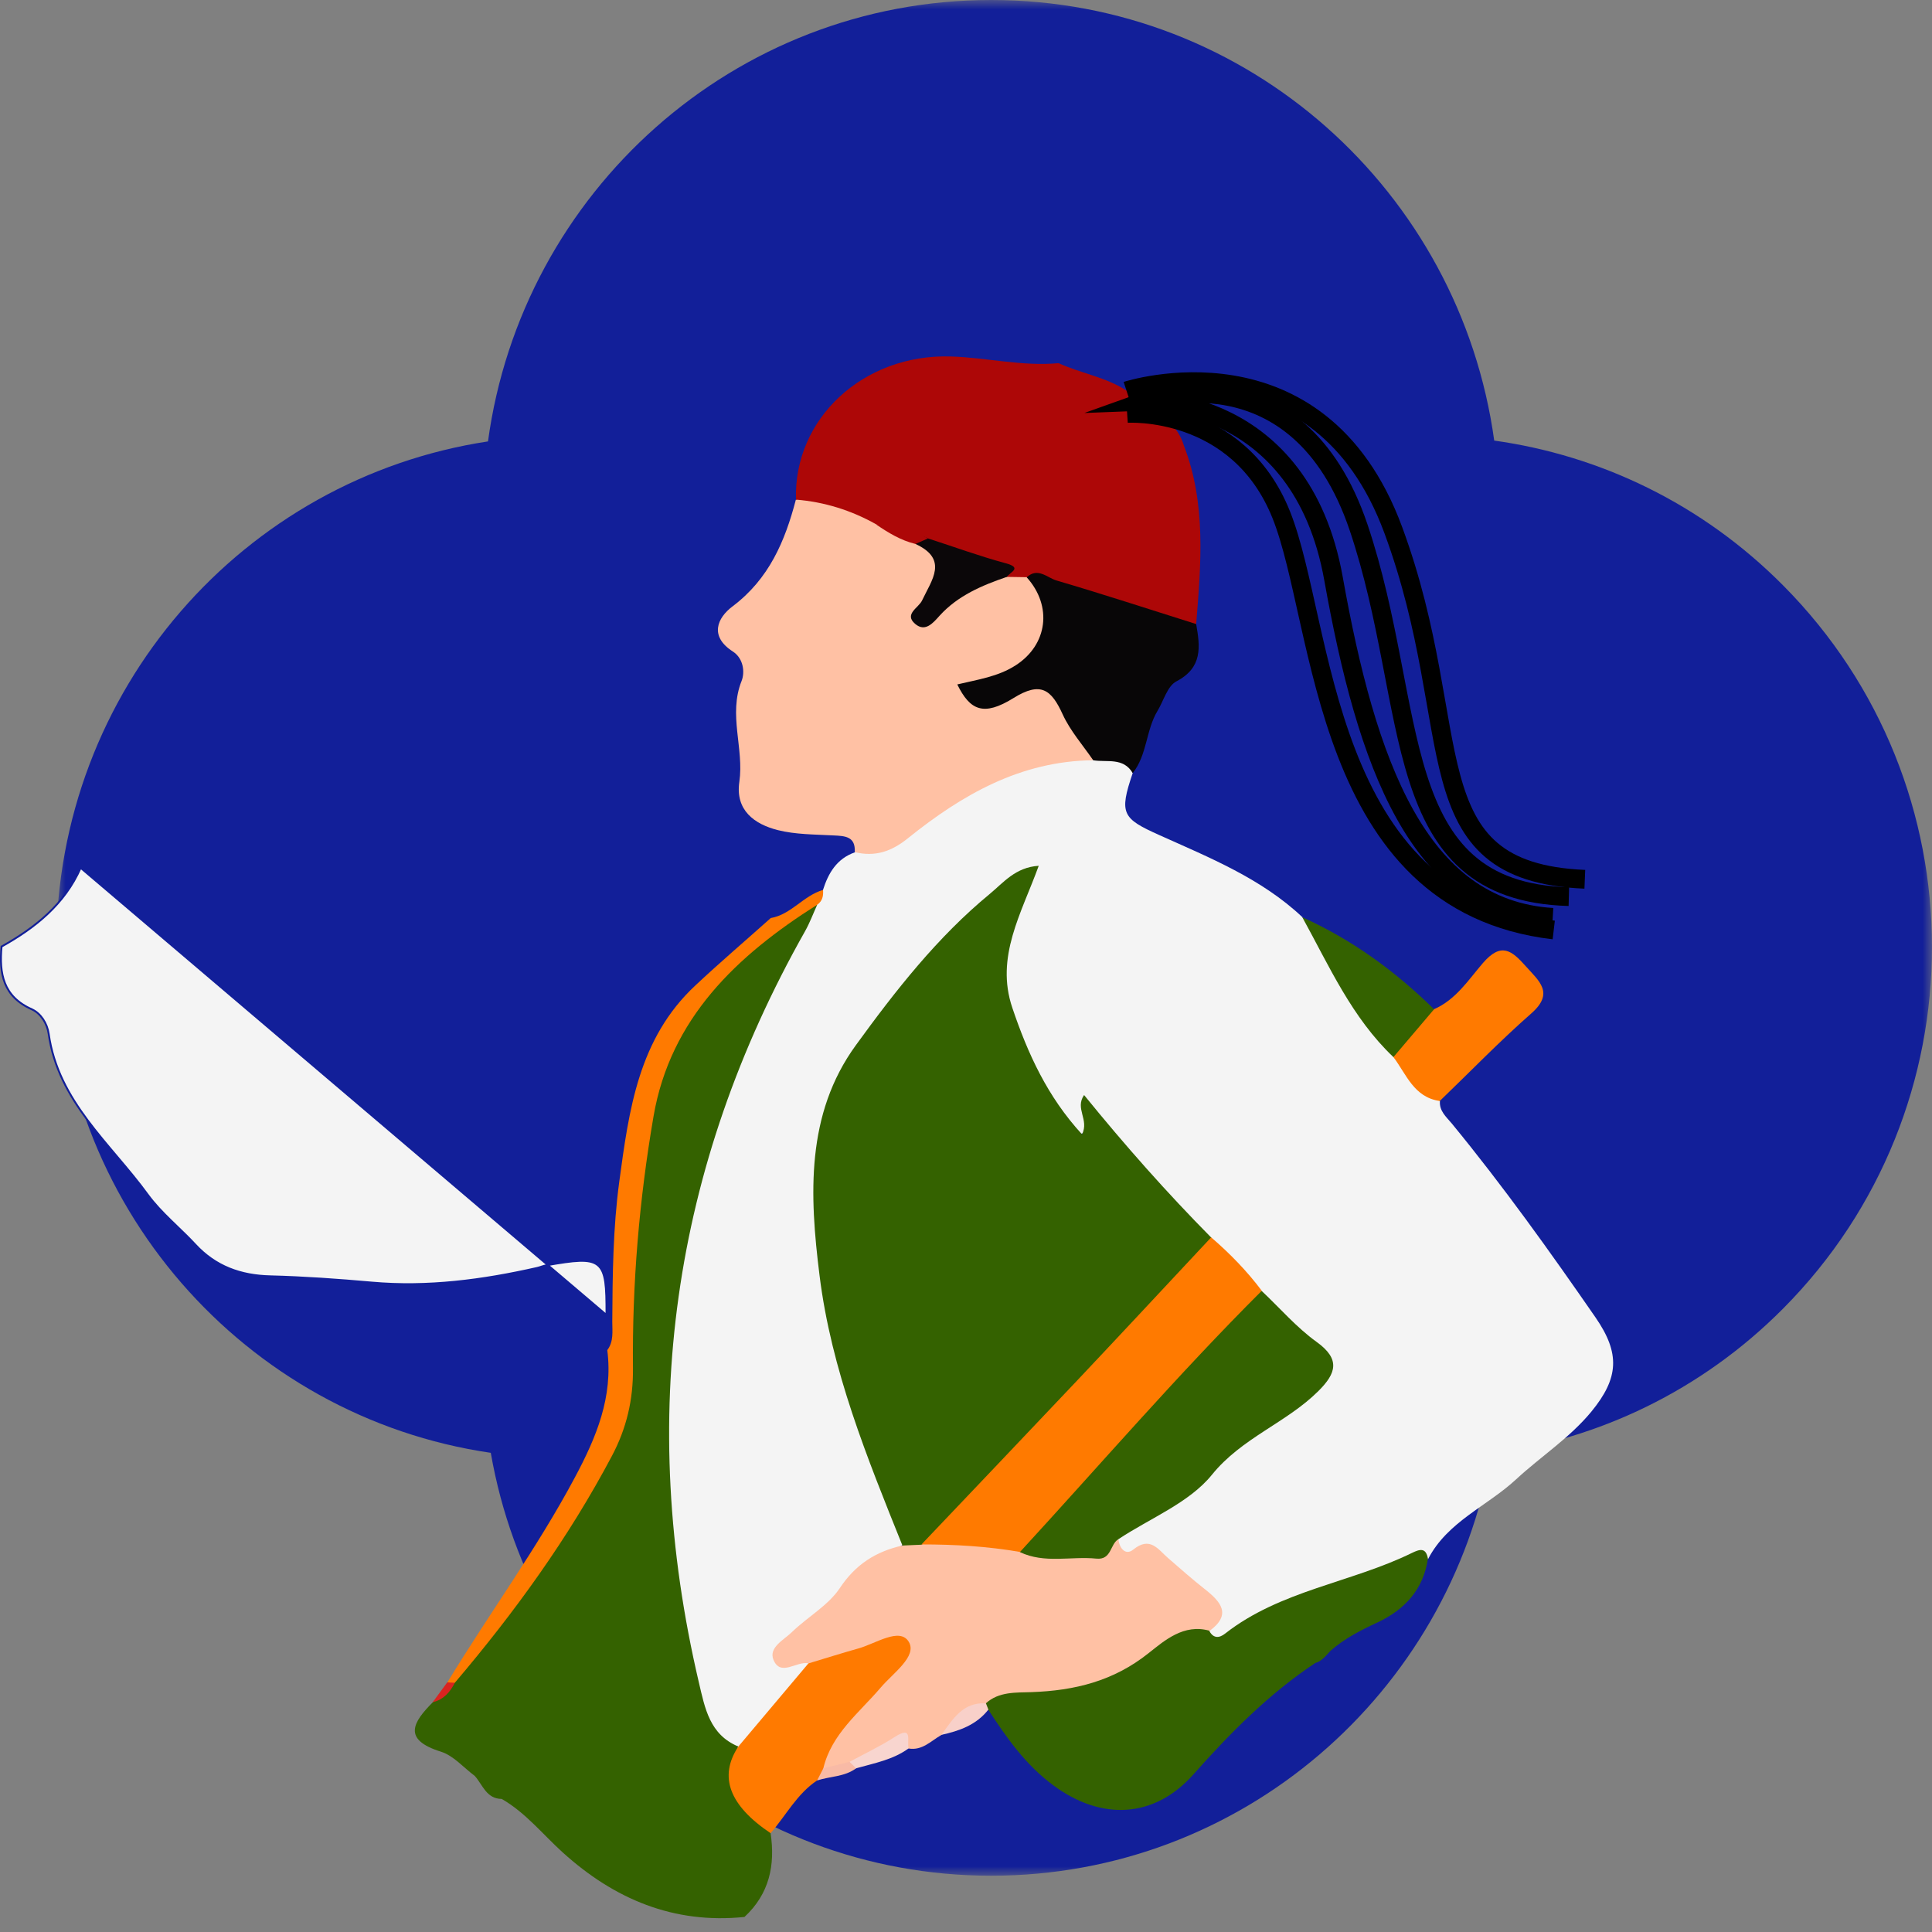 <svg width="103" height="103" viewBox="0 0 103 103" fill="none" xmlns="http://www.w3.org/2000/svg">
<rect x="0" y="0" width="103" height="103" fill="#808080" stroke="none"/>
<mask id="mask0_419_247" style="mask-type:luminance" maskUnits="userSpaceOnUse" x="3" y="0" width="100" height="100">
<path d="M103 0H3V100H103V0Z" fill="white"/>
</mask>
<g mask="url(#mask0_419_247)">
<path d="M95.065 69.761C90.692 74.163 85.195 76.736 79.506 77.498C77.266 90.285 66.186 100 52.842 100C39.497 100 28.386 90.26 26.165 77.454C13.063 75.543 3 64.198 3 50.487C3 36.776 12.988 25.512 26.016 23.533C27.822 10.246 39.137 0 52.842 0C66.546 0 77.831 10.221 79.661 23.489C85.294 24.276 90.735 26.848 95.065 31.212C105.643 41.858 105.643 59.116 95.065 69.761Z" fill="#121F99"/>
</g>
<path d="M69.436 48.899C67.246 46.832 64.486 45.726 61.81 44.522C59.833 43.636 59.65 43.379 60.388 41.214C60.175 40.002 59.186 40.206 58.365 40.108C55.088 40.085 52.259 41.365 49.667 43.212C48.382 44.129 47.112 44.999 45.576 45.439C44.61 45.779 44.161 46.544 43.873 47.453C43.667 47.778 43.363 48.013 43.166 48.346C39.31 55.04 36.261 62.105 35.531 69.798C34.855 76.93 34.961 84.147 37.143 91.136C37.455 92.143 37.942 92.93 38.983 93.271C39.272 93.362 39.584 93.369 39.797 93.15C41.09 91.779 42.565 90.552 43.249 88.72C42.96 88.266 42.375 88.508 41.85 88.061C43.949 86.062 45.857 83.919 48.252 82.269C48.374 81.216 47.781 80.376 47.416 79.467C45.257 74.091 43.667 68.609 43.949 62.718C44.101 59.575 45.112 56.872 47.15 54.457C49.438 51.746 51.59 48.922 54.845 46.665C52.054 51.307 53.453 55.29 56 59.136C56.099 59.28 56.198 59.432 56.312 59.56C56.7 59.992 57.08 60.605 57.719 60.424C58.479 60.212 57.909 59.416 58.046 59.114C59.711 61.688 61.908 63.907 64.144 66.095C65.148 67.057 66.212 67.958 67.026 69.101C67.794 70.131 68.706 71.009 69.748 71.751C70.683 72.418 70.713 73.107 69.877 73.871C69.581 74.144 69.337 74.507 68.98 74.689C65.847 76.242 63.885 79.338 60.722 80.853C60.205 81.095 59.741 81.474 59.475 82.019C59.331 82.7 59.665 83.049 60.304 82.988C62.312 82.814 63.156 84.48 64.41 85.502C65.056 86.032 63.984 86.524 64.349 87.062C65.034 87.948 65.771 87.372 66.334 87.001C69.33 84.995 72.881 84.419 76.143 83.102C77.177 81.118 79.283 80.3 80.826 78.869C82.142 77.65 83.678 76.665 84.834 75.265C86.309 73.47 86.385 72.153 85.062 70.237C82.621 66.708 80.127 63.218 77.397 59.894C77.101 59.538 76.728 59.235 76.766 58.705C76.059 57.781 75.048 57.115 74.485 56.07C73.071 54.533 72.029 52.746 71.018 50.944C70.6 50.194 70.143 49.459 69.444 48.914L69.436 48.899Z" fill="#F4F4F4"/>
<path d="M7.879 63.696C7.382 63.013 6.834 62.36 6.284 61.71C6.261 61.682 6.237 61.654 6.213 61.626C5.687 61.004 5.162 60.383 4.679 59.735C3.671 58.383 2.849 56.922 2.596 55.117L2.596 55.117C2.518 54.566 2.176 54.027 1.708 53.814L1.708 53.813C0.931 53.47 0.493 52.989 0.264 52.414C0.039 51.847 0.016 51.185 0.083 50.464C1.882 49.46 3.441 48.214 4.3 46.268L32.284 70.063L32.334 70.063C32.336 69.329 32.327 68.766 32.266 68.343C32.204 67.921 32.088 67.628 31.866 67.447C31.645 67.266 31.33 67.206 30.892 67.22C30.453 67.234 29.88 67.324 29.136 67.455L29.135 67.455C29.048 67.471 28.961 67.498 28.878 67.525C28.87 67.528 28.863 67.53 28.855 67.533C28.779 67.558 28.705 67.582 28.631 67.599L28.631 67.599C25.729 68.257 22.808 68.642 19.819 68.378C18.024 68.219 16.221 68.09 14.417 68.044L14.417 68.044C12.823 68.007 11.484 67.519 10.4 66.342L10.4 66.342C10.097 66.015 9.773 65.703 9.45 65.392C9.33 65.276 9.211 65.162 9.093 65.046C8.655 64.618 8.234 64.181 7.879 63.696ZM7.879 63.696C7.879 63.696 7.879 63.696 7.879 63.696L7.839 63.725L7.879 63.696C7.879 63.696 7.879 63.696 7.879 63.696Z" fill="#F4F4F4" stroke="#121F99" stroke-width="0.1"/>
<path d="M39.363 93.112C37.835 92.476 37.584 91.083 37.257 89.689C33.957 75.613 35.797 62.256 42.922 49.641C43.173 49.195 43.355 48.702 43.568 48.233C41.097 48.899 39.5 50.77 37.843 52.496C35.729 54.699 34.641 57.387 34.215 60.424C33.699 64.104 33.265 67.799 33.326 71.487C33.379 74.742 32.429 77.514 30.695 80.134C28.619 83.276 26.566 86.441 24.247 89.409C23.935 89.924 23.54 90.363 23.076 90.75C22.012 91.817 21.441 92.741 23.502 93.385C24.179 93.597 24.711 94.233 25.312 94.68C25.737 95.156 25.927 95.898 26.749 95.906C28.026 96.641 28.931 97.791 30.003 98.761C32.748 101.244 35.911 102.585 39.69 102.198C41.013 100.972 41.34 99.442 41.082 97.731C40.968 97.534 40.937 97.254 40.739 97.148C39.036 96.217 38.694 94.838 39.356 93.112H39.363Z" fill="#346200"/>
<path d="M45.575 45.431C46.655 45.689 47.522 45.401 48.404 44.689C51.286 42.372 54.411 40.57 58.274 40.532C58.182 38.919 56.928 37.92 56.183 36.663C55.833 36.072 55.156 36.315 54.593 36.511C53.795 36.791 53.05 37.344 51.886 37.011C52.662 36.39 53.521 36.299 54.213 35.89C56.411 34.588 56.692 31.968 54.768 30.514C54.441 30.416 54.107 30.393 53.772 30.416C52.115 30.704 50.799 31.643 49.256 32.869C49.643 31.839 50.183 31.196 50.176 30.37C50.168 29.507 49.773 28.947 48.974 28.652C48.184 28.364 47.454 27.963 46.731 27.531C45.37 26.872 44.07 25.956 42.428 26.645C41.85 28.856 40.998 30.863 39.059 32.324C38.23 32.945 37.812 33.922 39.067 34.732C39.652 35.111 39.713 35.853 39.538 36.299C38.816 38.102 39.675 39.896 39.416 41.683C39.196 43.197 40.215 43.94 41.477 44.258C42.42 44.492 43.431 44.485 44.42 44.538C45.043 44.568 45.621 44.583 45.568 45.431H45.575Z" fill="#FFC1A4"/>
<path d="M53.681 30.756C54.031 30.756 54.389 30.772 54.738 30.772C57.042 31.703 59.422 32.438 61.787 33.21C62.433 33.422 63.095 33.793 63.772 33.263C64.03 30.06 64.311 26.857 63.118 23.76C62.654 22.208 61.126 21.769 60.069 20.83C58.959 20.103 57.628 19.906 56.434 19.361C54.503 19.542 52.617 19.065 50.701 19.005C46.032 18.853 42.299 22.321 42.436 26.637C43.956 26.759 45.378 27.205 46.701 27.947C47.713 28.068 48.564 28.659 49.53 28.924C50.769 29.636 52.108 30.128 53.514 30.295C54.221 30.378 53.339 30.726 53.681 30.756Z" fill="#AD0707"/>
<path d="M24.248 89.712C27.441 85.956 30.316 81.981 32.627 77.612C33.403 76.143 33.76 74.629 33.745 72.955C33.699 68.45 34.079 63.96 34.84 59.523C35.737 54.29 39.28 50.943 43.569 48.233C43.85 48.036 43.903 47.756 43.88 47.445C42.839 47.74 42.185 48.755 41.09 48.944C39.752 50.141 38.383 51.307 37.075 52.534C34.034 55.365 33.532 59.182 33.015 62.998C32.68 65.482 32.657 67.973 32.642 70.464C32.642 70.979 32.726 71.516 32.376 71.978C32.695 74.47 31.791 76.628 30.65 78.763C28.628 82.556 26.08 86.024 23.852 89.689C23.982 89.848 24.119 89.848 24.255 89.704L24.248 89.712Z" fill="#FF7A00"/>
<path d="M24.248 89.712C24.111 89.712 23.974 89.697 23.845 89.689C23.586 90.045 23.328 90.393 23.069 90.749C23.647 90.613 23.997 90.212 24.248 89.712Z" fill="#DA2320"/>
<path d="M48.108 82.397C46.694 82.716 45.614 83.397 44.77 84.669C44.154 85.593 43.059 86.199 42.23 87.001C41.797 87.425 40.968 87.827 41.234 88.485C41.614 89.409 42.466 88.546 43.097 88.675C43.994 89.235 44.739 88.538 45.553 88.379C46.275 88.236 46.922 87.766 47.903 87.918C47.074 89.599 45.53 90.606 44.587 92.059C44.131 92.756 43.34 93.332 43.842 94.338C44.359 94.573 44.831 94.369 45.302 94.195C46.169 93.627 47.347 93.604 48.032 92.68C48.093 92.605 48.176 93.119 48.442 93.218C49.172 93.339 49.636 92.809 50.184 92.499C51.028 91.931 51.78 91.234 52.769 90.886C57.217 91.166 60.844 89.023 64.486 86.948C65.672 86.07 65.094 85.404 64.243 84.73C63.566 84.2 62.92 83.624 62.273 83.064C61.734 82.594 61.315 81.883 60.411 82.617C60.015 82.935 59.681 82.564 59.627 82.064C57.879 82.731 56.099 82.806 54.29 82.322C52.617 81.913 50.929 81.837 49.218 81.943C48.792 81.966 48.412 82.117 48.1 82.413L48.108 82.397Z" fill="#FFC1A4"/>
<path d="M64.486 86.941C63.117 86.547 62.083 87.463 61.239 88.13C59.361 89.629 57.293 90.129 54.989 90.212C54.168 90.242 53.255 90.174 52.556 90.81C52.495 90.962 52.54 91.068 52.685 91.143C53.658 92.642 54.677 94.089 56.152 95.179C58.684 97.057 61.513 96.974 63.627 94.596C65.596 92.377 67.649 90.303 70.12 88.66C70.477 88.561 70.69 88.266 70.926 88.016C71.671 87.357 72.546 86.911 73.443 86.494C74.895 85.813 75.884 84.737 76.127 83.094C76.02 82.504 75.709 82.579 75.275 82.791C72.029 84.382 68.265 84.783 65.322 87.085C65.01 87.335 64.691 87.365 64.471 86.948L64.486 86.941Z" fill="#346200"/>
<path d="M43.895 94.27C44.336 92.43 45.811 91.31 46.952 89.97C47.606 89.197 48.913 88.304 48.45 87.531C47.971 86.729 46.67 87.637 45.75 87.887C44.861 88.137 43.979 88.417 43.097 88.682C41.85 90.159 40.603 91.635 39.363 93.112C38.304 94.712 38.877 96.252 41.082 97.731C41.903 96.792 42.481 95.641 43.56 94.922C43.743 94.74 44.07 94.634 43.895 94.27Z" fill="#FF7A00"/>
<path d="M48.442 93.21C48.328 92.847 48.708 91.953 47.697 92.604C46.937 93.097 46.1 93.49 45.302 93.922C45.218 94.24 45.279 94.406 45.652 94.27C46.617 93.998 47.614 93.816 48.442 93.21Z" fill="#F8D5CF"/>
<path d="M52.693 91.143C52.647 91.03 52.609 90.924 52.564 90.81C51.317 90.734 50.792 91.673 50.184 92.491C51.15 92.279 52.054 91.961 52.693 91.143Z" fill="#F8D0C9"/>
<path d="M45.644 94.278C45.53 94.165 45.408 94.043 45.294 93.93C44.831 94.043 44.359 94.157 43.895 94.271C43.781 94.49 43.675 94.71 43.561 94.922C44.253 94.695 45.028 94.732 45.644 94.271V94.278Z" fill="#F8BAA6"/>
<path d="M63.772 33.271C61.293 32.491 58.822 31.68 56.32 30.946C55.833 30.802 55.324 30.227 54.738 30.779C56.115 32.309 55.856 34.369 54.153 35.467C53.21 36.08 52.108 36.231 51.035 36.489C51.72 37.882 52.442 38.2 54.031 37.216C55.491 36.307 56.054 36.769 56.655 38.086C57.058 38.965 57.727 39.722 58.282 40.532C59.019 40.653 59.886 40.366 60.388 41.214C61.163 40.244 61.087 38.927 61.711 37.897C62.038 37.359 62.236 36.572 62.722 36.322C64.121 35.588 63.984 34.482 63.772 33.278V33.271Z" fill="#080607"/>
<path d="M74.287 56.357C74.979 57.274 75.374 58.5 76.758 58.697C78.378 57.137 79.944 55.517 81.632 54.033C82.887 52.935 82.05 52.306 81.336 51.504C80.598 50.678 80.035 50.209 79.055 51.345C78.287 52.238 77.617 53.298 76.446 53.806C75.389 54.373 74.333 54.941 74.279 56.357H74.287Z" fill="#FF7A00"/>
<path d="M74.287 56.357C75.009 55.509 75.732 54.654 76.454 53.806C74.386 51.776 72.082 50.095 69.428 48.899C70.865 51.504 72.067 54.252 74.287 56.357Z" fill="#346200"/>
<path d="M48.108 82.397C48.45 82.382 48.784 82.367 49.127 82.352C50.609 81.686 51.598 80.429 52.624 79.278C56.114 75.325 59.985 71.744 63.49 67.814C63.961 67.284 64.76 66.913 64.577 65.981C62.212 63.589 59.985 61.075 57.795 58.379C57.293 59.114 58.076 59.674 57.688 60.477C55.833 58.462 54.791 56.16 53.97 53.73C53.05 51.012 54.457 48.695 55.377 46.158C54.137 46.234 53.491 47.059 52.776 47.65C49.971 49.959 47.735 52.821 45.629 55.721C42.952 59.401 43.158 63.725 43.69 67.98C44.313 73.031 46.23 77.718 48.115 82.405L48.108 82.397Z" fill="#346200"/>
<path d="M54.373 82.746C55.689 83.374 57.088 82.958 58.449 83.094C59.27 83.177 59.171 82.322 59.627 82.057C61.315 80.936 63.391 80.126 64.608 78.627C66.212 76.643 68.577 75.863 70.288 74.159C71.238 73.213 71.474 72.463 70.189 71.539C69.117 70.767 68.235 69.737 67.269 68.828C66.159 68.791 65.672 69.692 65.087 70.358C61.855 74.023 58.487 77.551 55.217 81.178C54.814 81.625 54.153 81.973 54.381 82.761L54.373 82.746Z" fill="#346200"/>
<path d="M54.373 82.746C58.654 78.089 62.783 73.289 67.269 68.814C66.478 67.761 65.566 66.822 64.57 65.967C62.205 68.496 59.848 71.032 57.475 73.546C54.7 76.484 51.91 79.407 49.127 82.337C50.891 82.337 52.639 82.436 54.381 82.739L54.373 82.746Z" fill="#FF7A00"/>
<path d="M53.681 30.757C53.826 30.507 54.541 30.28 53.62 30.03C52.221 29.651 50.853 29.151 49.476 28.705C49.134 28.538 48.792 28.372 48.807 29C50.579 29.818 49.674 30.916 49.157 32.014C48.975 32.407 48.176 32.74 48.792 33.263C49.332 33.725 49.758 33.195 50.1 32.816C51.073 31.749 52.351 31.211 53.674 30.757H53.681Z" fill="#0B0709"/>
<path d="M48.807 29C49.028 28.901 49.256 28.803 49.476 28.705C48.602 28.258 47.773 27.667 46.701 27.955C47.355 28.402 48.024 28.811 48.807 29Z" fill="#AD0707"/>
<path d="M82.781 48.907C75.572 48.475 72.843 40.638 71.094 30.855C69.345 21.064 61.049 21.39 61.049 21.39C61.049 21.39 69.178 18.482 72.432 28.122C75.679 37.761 73.892 47.536 83.64 47.801" stroke="black" stroke-miterlimit="10"/>
<path d="M60.06 20.837C60.06 20.837 70.303 17.491 74.279 28.258C78.256 39.025 75.139 46.484 84.491 46.877" stroke="black" stroke-miterlimit="10"/>
<path d="M60.091 22.041C60.091 22.041 65.992 21.647 68.311 27.455C70.63 33.263 70.432 48.127 82.834 49.58" stroke="black" stroke-miterlimit="10"/>
</svg>
